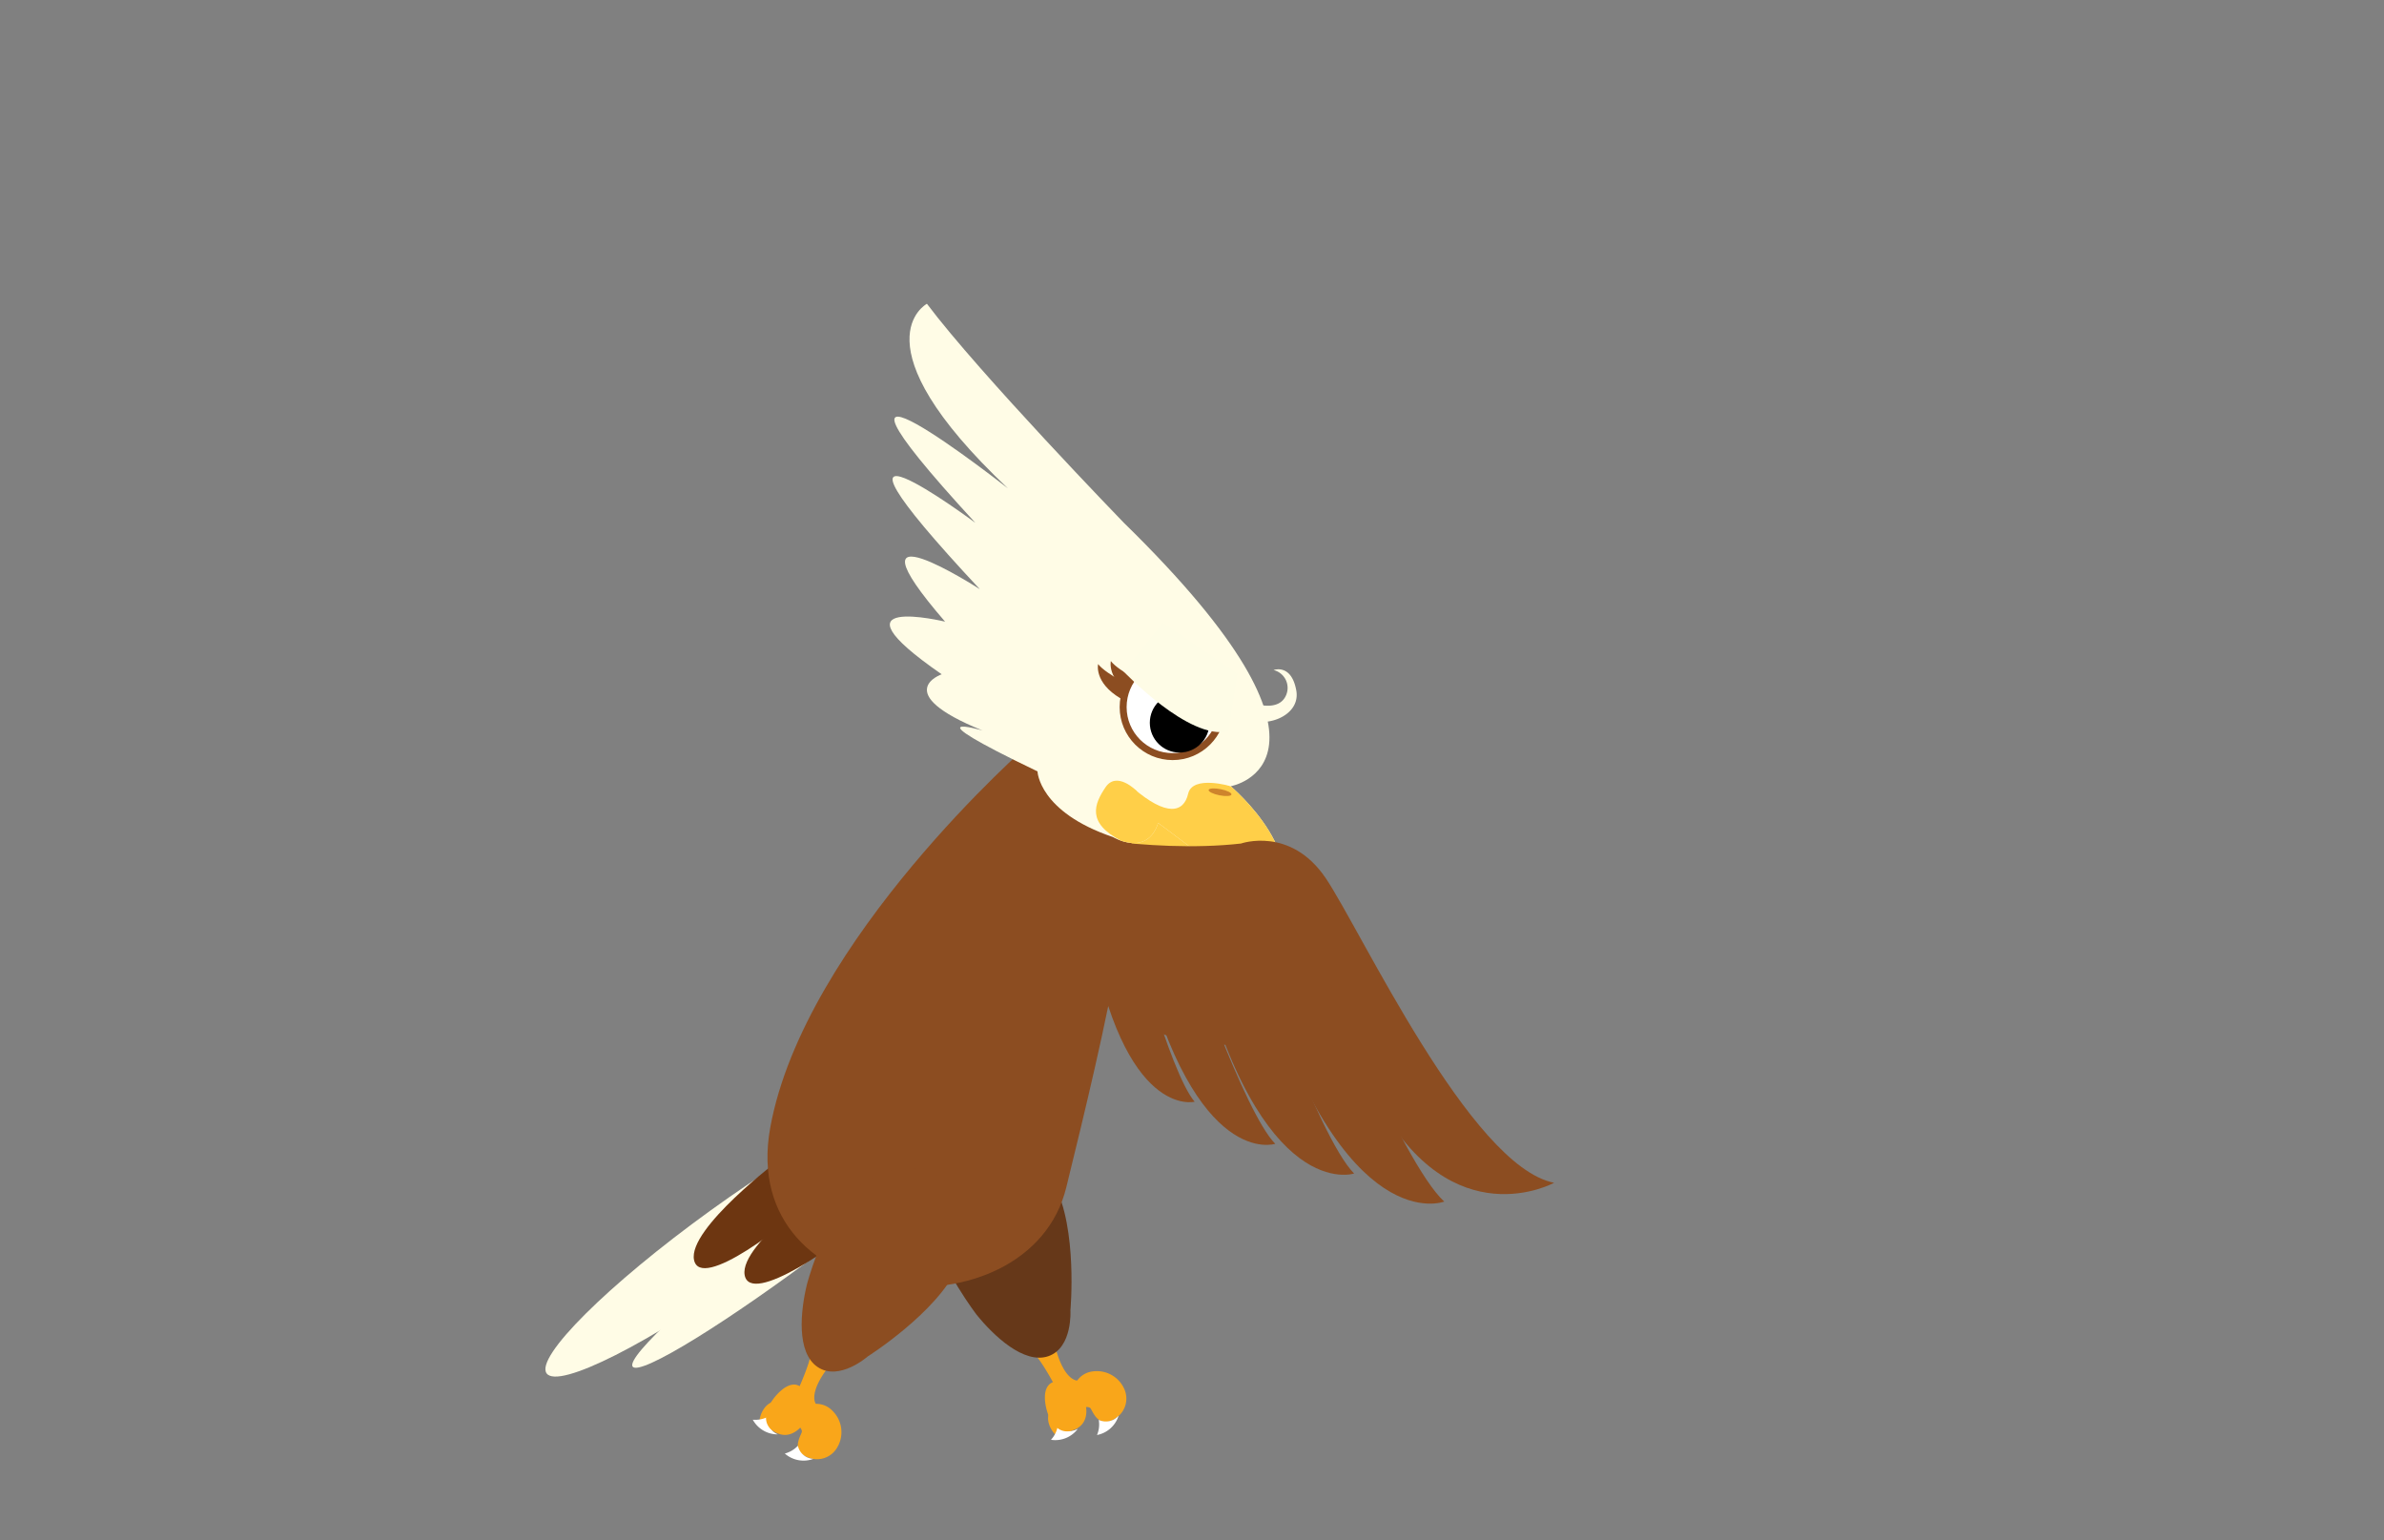 <svg id="_4" data-name="4" xmlns="http://www.w3.org/2000/svg" xmlns:xlink="http://www.w3.org/1999/xlink" viewBox="0 0 260 168"><rect x="0" y="0" width="260" height="168" fill="#808080" stroke="none"/><defs><style>.cls-1{fill:#fffce6;}.cls-2{fill:#f9a61a;}.cls-11,.cls-3{fill:#fff;}.cls-4{fill:none;}.cls-5{fill:#663819;}.cls-6{fill:#6d3611;}.cls-7{fill:#8c4d21;}.cls-8{fill:#ffcf48;}.cls-9{clip-path:url(#clip-path);}.cls-10{fill:#ce842c;}.cls-11{stroke:#8c4d21;stroke-miterlimit:10;stroke-width:0.76px;}.cls-12{fill:#fefce6;}</style><clipPath id="clip-path"><path class="cls-1" d="M126.31,89.76s5.79,4.22,9.46,7.4c2.56,2.21,2.45,2.9,2.45,2.9,5.78-6.12-4-14.31-4-14.31S149.28,83.12,122.55,57c0,0-15.74-16.25-21.46-23.87,0,0-8,4.24,8.83,20.13,0,0-25.31-19.88-3.55,3.76,0,0-20.63-15.35.49,7.24,0,0-15.49-10-3.79,3.54,0,0-13.3-3.2-.37,5.74,0,0-5.74,2,4.45,6.13,0,0-8.41-2.45,6,4.46,0,0,.13,4.42,8.22,7.16C121.36,91.28,125.07,93.54,126.31,89.76Z"/></clipPath></defs><path class="cls-2" d="M112.28,147.09c1.56,1.32,3.66,5.82,3.66,5.82-3.16.92-.92,4.14-.09,3.91s1.16-.67.8-1.57c-.06-1.46,2-2.16,2.32-1.6s1,2.29,2.86.92a2.55,2.55,0,0,0,.82-3,3.27,3.27,0,0,0-3.45-2,2.42,2.42,0,0,0-1.72,1s-1.42.05-2.39-3.65Z"/><path class="cls-3" d="M122,154.39a3.08,3.08,0,0,1-2.36,2.12,2.94,2.94,0,0,0,.19-1.65A1.83,1.83,0,0,0,122,154.39Z"/><path class="cls-2" d="M117.14,151.92a1.46,1.46,0,0,1,.34-1.39,1.83,1.83,0,0,0-.71,2.09"/><path class="cls-4" d="M120.82,150.47a2.44,2.44,0,0,1-1.41,1.47"/><path class="cls-4" d="M120.27,150.51a1.74,1.74,0,0,0-.78.89"/><path class="cls-4" d="M115.89,149.05a.86.86,0,0,1-.57.52"/><path class="cls-4" d="M116.26,149.61a.86.86,0,0,1-.57.52"/><path class="cls-5" d="M101.51,133.93c1.25,4.59,5,9.46,5,9.46,1.83,2.27,5.17,5.45,7.83,4.52s2.4-5,2.4-5,.81-8.87-1.77-13.74c0,0-2.19-6.58-8.34-4.64S101.51,133.93,101.51,133.93Z"/><path class="cls-3" d="M117.55,155.83a3.07,3.07,0,0,1-2.93,1.2,3,3,0,0,0,.74-1.49A1.8,1.8,0,0,0,117.55,155.83Z"/><path class="cls-2" d="M115.05,150.67a2.71,2.71,0,0,1,2.33.43c.88.83,2.29,4.35-.78,5-1.78.22-2.4-2.17-2.4-2.17S113.27,151.11,115.05,150.67Z"/><path class="cls-4" d="M118,153.27a2.44,2.44,0,0,1-2-.36"/><path class="cls-4" d="M117.61,152.83a1.76,1.76,0,0,0-1.17-.16"/><ellipse class="cls-1" cx="79.78" cy="135.22" rx="24.87" ry="3.94" transform="translate(-64.06 72.3) rotate(-35.83)"/><ellipse class="cls-1" cx="88.85" cy="134.05" rx="24.87" ry="2.37" transform="translate(-62.84 80.64) rotate(-37.06)"/><path class="cls-6" d="M85.07,126.42S75,134,75.69,137.41s10-3.63,14.25-7.82S90.31,122.31,85.07,126.42Z"/><path class="cls-6" d="M91.07,128.49s-10.44,7.12-9.86,10.56,10.19-3.18,14.58-7.18S96.48,124.62,91.07,128.49Z"/><path class="cls-7" d="M112.31,81.1S87.71,102.51,84,123s28.22,23.09,32.29,6.5S125.64,91,122.64,84C122.64,84,120,73.54,112.31,81.1Z"/><path class="cls-2" d="M88.56,146.93c-.1,2-2.39,6.45-2.39,6.45-2.65-1.94-3.84,1.79-3.16,2.31s1.25.51,1.74-.32c1.12-.94,2.91.23,2.68.86s-1.22,2.18,1,2.83a2.54,2.54,0,0,0,2.87-1.18,3.26,3.26,0,0,0-.5-4,2.42,2.42,0,0,0-1.82-.77s-.91-1.09,1.44-4.11Z"/><path class="cls-3" d="M88.71,159.11a3.1,3.1,0,0,1-3.12-.58,3,3,0,0,0,1.43-.85A1.81,1.81,0,0,0,88.71,159.11Z"/><path class="cls-2" d="M87.69,153.72a1.45,1.45,0,0,1,1.31-.57,1.83,1.83,0,0,0-2.09.72"/><path class="cls-4" d="M91.08,155.76a2.39,2.39,0,0,1-2-.22"/><path class="cls-4" d="M90.72,155.35a1.81,1.81,0,0,0-1.19-.08"/><path class="cls-4" d="M89.21,151a.87.87,0,0,1-.77-.14"/><path class="cls-4" d="M89,151.63a.85.85,0,0,1-.76-.14"/><path class="cls-7" d="M92.43,130.38C89.55,134.16,88,140.1,88,140.1c-.69,2.84-1.18,7.42,1.18,9s5.47-1.17,5.47-1.17,7.53-4.76,9.81-9.78c0,0,3.89-5.74-1.4-9.43S92.43,130.38,92.43,130.38Z"/><path class="cls-3" d="M84.84,156.44a3.09,3.09,0,0,1-2.74-1.6,3,3,0,0,0,1.63-.31A1.8,1.8,0,0,0,84.84,156.44Z"/><path class="cls-2" d="M87.4,151.31a2.69,2.69,0,0,1,1.08,2.1c-.12,1.21-2,4.47-4.44,2.44-1.26-1.28.26-3.22.26-3.22S86,150.17,87.4,151.31Z"/><path class="cls-4" d="M87.11,155.19a2.44,2.44,0,0,1-.94-1.81"/><path class="cls-4" d="M87.25,154.66a1.78,1.78,0,0,0-.59-1"/><path class="cls-8" d="M123.29,91.91s8,6.57,14.39,7L127.47,88.66S120.85,86.94,123.29,91.91Z"/><path class="cls-1" d="M126.31,89.76s5.79,4.22,9.46,7.4c2.56,2.21,2.45,2.9,2.45,2.9,5.78-6.12-4-14.31-4-14.31S149.28,83.12,122.55,57c0,0-15.74-16.25-21.46-23.87,0,0-8,4.24,8.83,20.13,0,0-25.31-19.88-3.55,3.76,0,0-20.63-15.35.49,7.24,0,0-15.49-10-3.79,3.54,0,0-13.3-3.2-.37,5.74,0,0-5.74,2,4.45,6.13,0,0-8.41-2.45,6,4.46,0,0,.13,4.42,8.22,7.16C121.36,91.28,125.07,93.54,126.31,89.76Z"/><g class="cls-9"><path class="cls-8" d="M149.41,97.71S133.63,80,124.85,85.38s6,18.07,6,18.07,14.34,2.25,15.41,2.07S149.41,97.71,149.41,97.71Z"/></g><ellipse class="cls-10" cx="133.06" cy="86.41" rx="0.34" ry="1.27" transform="translate(22.35 200.05) rotate(-78.75)"/><path class="cls-7" d="M125.29,74.77s-3.24-1.5-4.14-2.67c0,0-.47,2,2.43,3.73S125.29,74.77,125.29,74.77Z"/><path class="cls-7" d="M123.9,75.1s-3.23-1.51-4.14-2.67c0,0-.47,2,2.43,3.73S123.9,75.1,123.9,75.1Z"/><circle class="cls-11" cx="127.89" cy="77.12" r="5.4"/><circle cx="128.65" cy="78.83" r="3.25"/><circle class="cls-3" cx="129.14" cy="75.48" r="1.15"/><path class="cls-1" d="M134.22,85.75s-4.16-1.25-4.64.82-2.35,2.53-6-.62l2.46-3,6.46.31Z"/><path class="cls-8" d="M123.94,86.24s-2.15-2.19-3.37-.38-2.1,3.88,1.71,5.84l2.29-3.44Z"/><path class="cls-1" d="M136.64,76.68s2.88,1.08,3.65-.93a2,2,0,0,0-1.39-2.67s1.93-.74,2.47,2.21-3.74,4.19-5.27,3Z"/><path class="cls-12" d="M122.56,73.25s7.1,7.52,11.4,6.51l1-6.29-8.13-5.56Z"/><path class="cls-7" d="M124,103.41a1.64,1.64,0,0,1-.3,1.27c-.32.32-1,.17-1-.28a4.11,4.11,0,0,1-1.16,3.33.69.69,0,0,1-.4.23.67.67,0,0,1-.42-.22,4.78,4.78,0,0,1-1-3.46,25.19,25.19,0,0,1,.92-6.74c.2-.75.49-2.16,1.28-2.53,1-.5,1.1.79,1.25,1.52A43,43,0,0,1,124,103.41Z"/><path class="cls-7" d="M113.22,90.49S125.1,93.16,135.34,92c0,0,5.4-1.91,9.24,3.77S160.34,127.2,169.49,129c0,0-11.1,6.12-19.22-8.88,0,0-5.76-6.33-17-6.17s-16-9.87-19-14.06C114.26,99.9,109.4,94.83,113.22,90.49Z"/><path class="cls-7" d="M143.61,103.81s9.26,23,13.9,27.24c0,0-10.9,4.31-20-24.82C137.52,106.23,137.35,102.89,143.61,103.81Z"/><path class="cls-7" d="M136.29,102.3s7.35,21.6,11.39,25.69c0,0-10.22,3.41-17.1-23.77C130.58,104.22,130.59,101.14,136.29,102.3Z"/><path class="cls-7" d="M129.41,103s6.24,18.29,9.67,21.75c0,0-8.65,2.89-14.5-20.12C124.58,104.63,124.58,102,129.41,103Z"/><path class="cls-7" d="M123.23,100.51s4.28,16.4,7.06,19.65c0,0-7.76,2-11.4-18.54C118.89,101.62,119.06,99.34,123.23,100.51Z"/></svg>